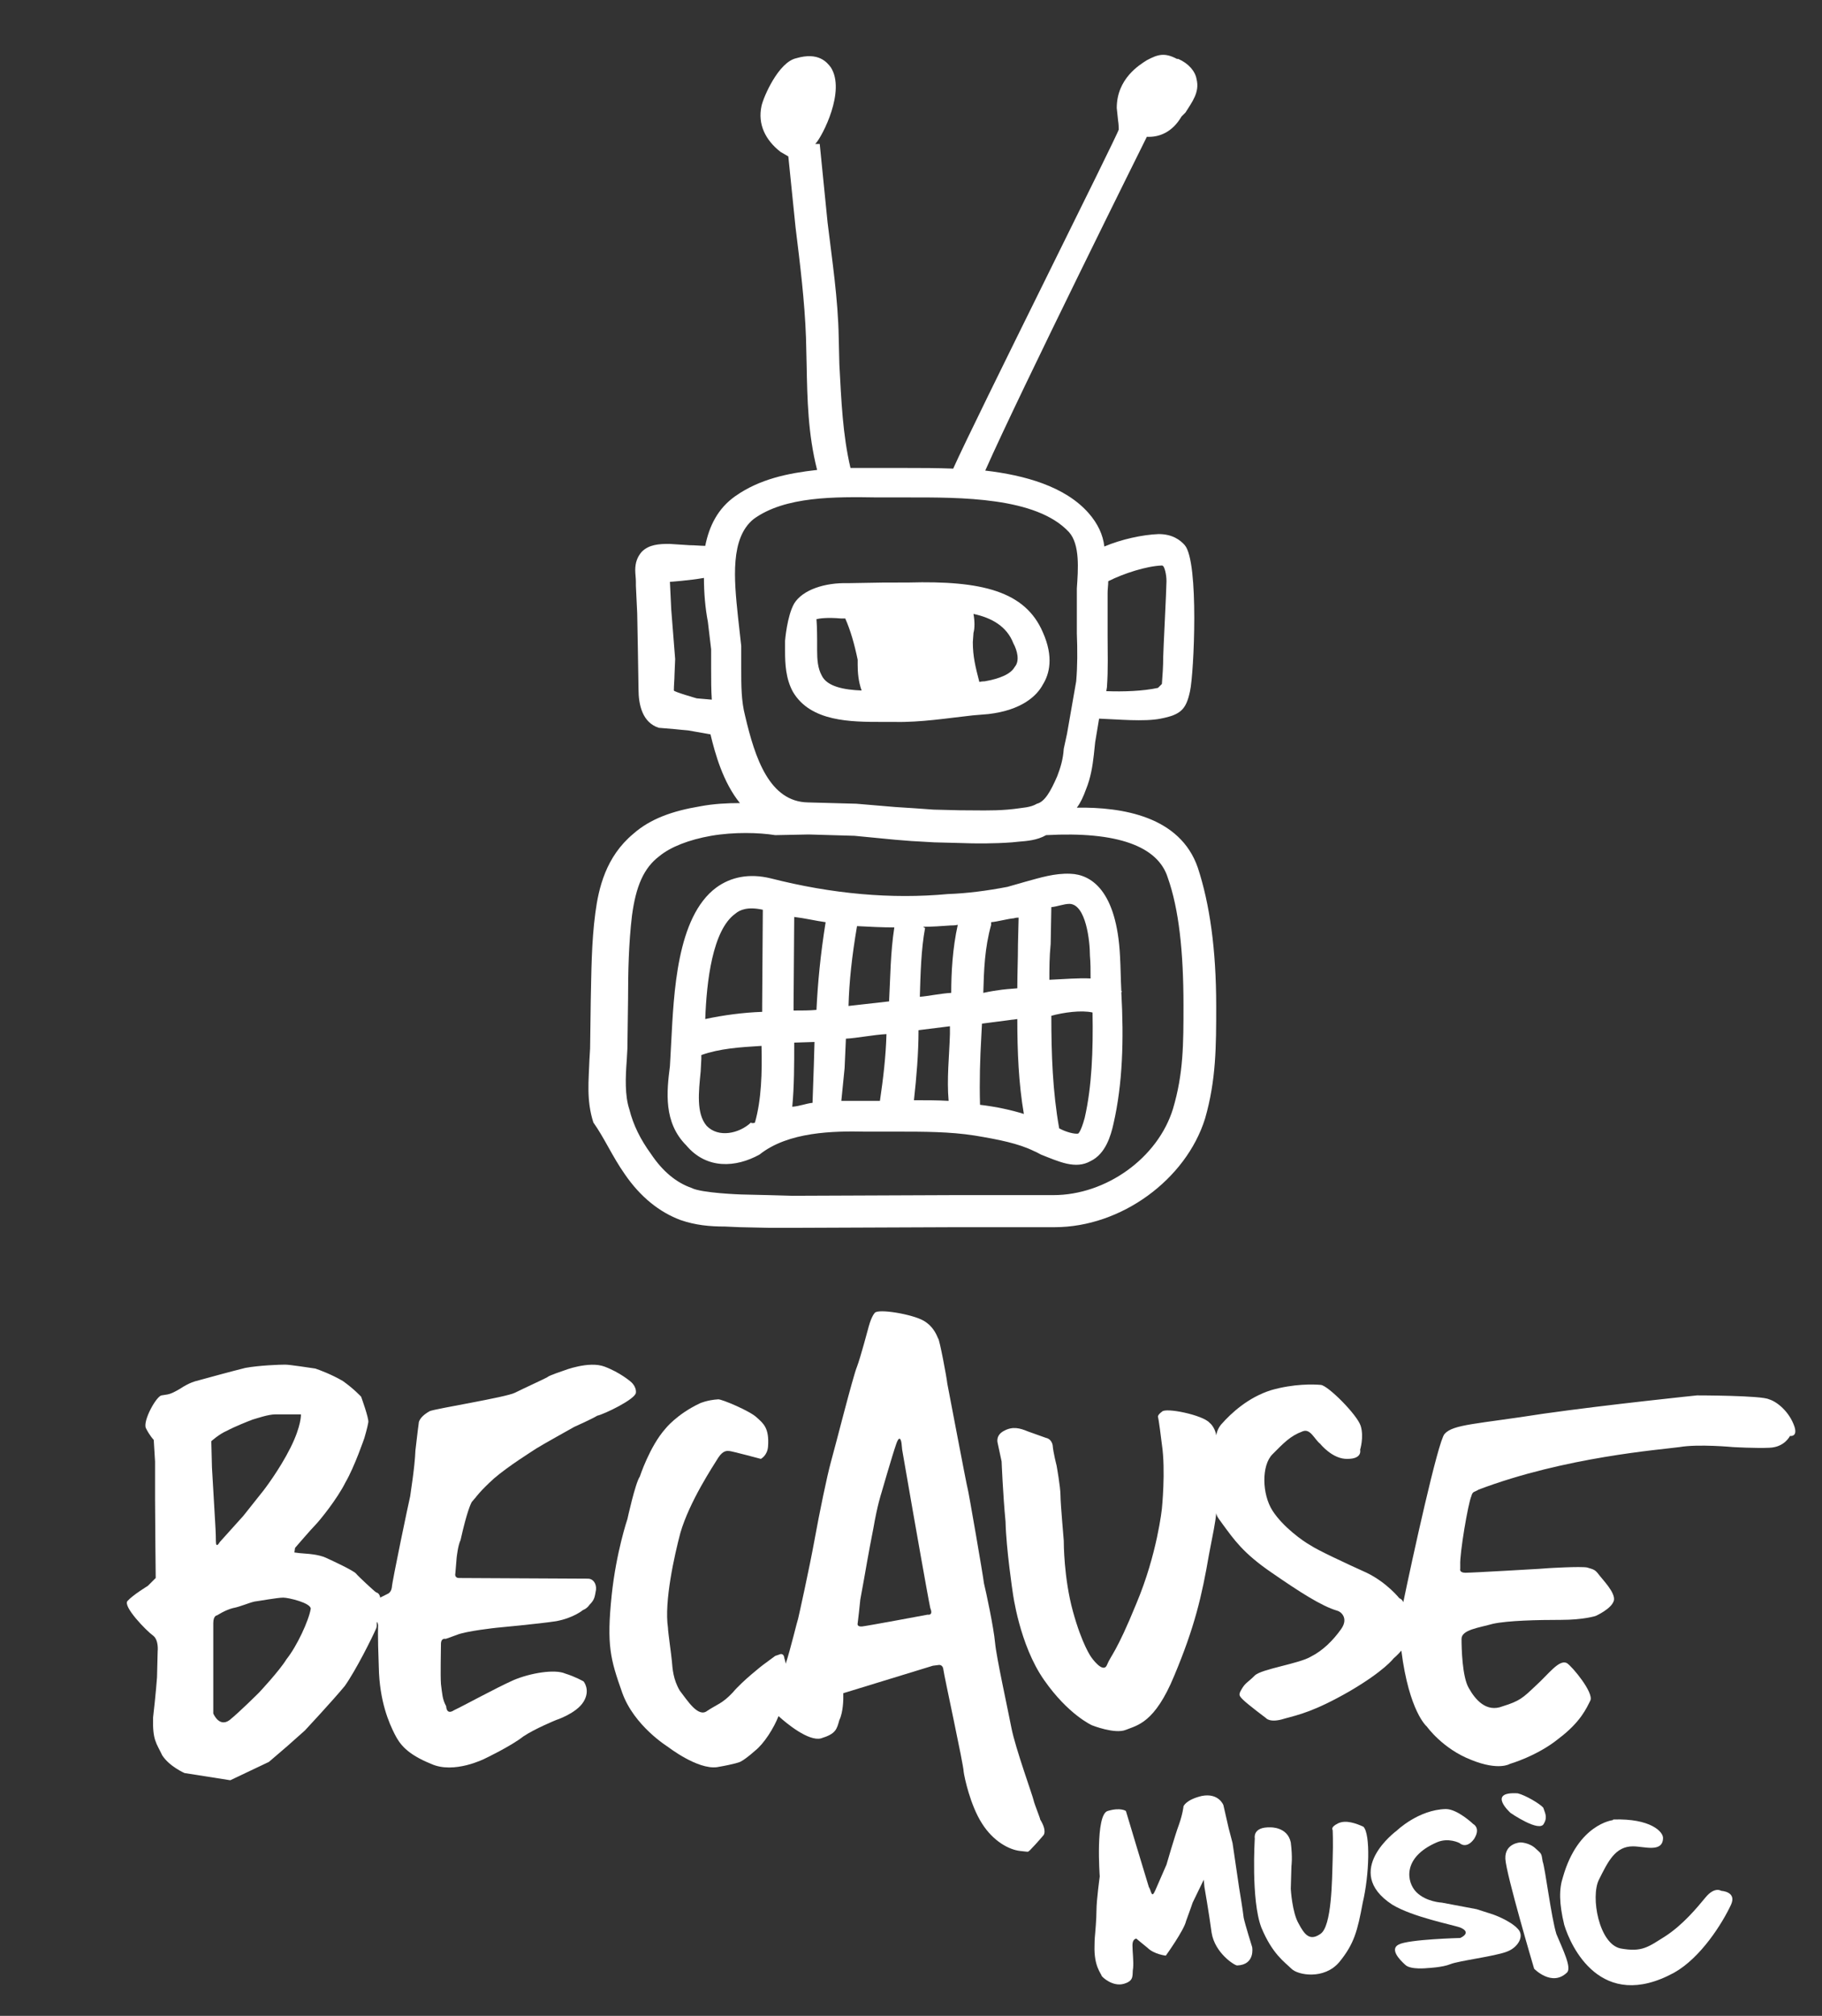 <?xml version="1.0" encoding="utf-8"?>
<!-- Generator: Adobe Illustrator 25.0.1, SVG Export Plug-In . SVG Version: 6.00 Build 0)  -->
<svg version="1.1" id="Layer_1" xmlns="http://www.w3.org/2000/svg" xmlns:xlink="http://www.w3.org/1999/xlink" x="0px" y="0px"
	 viewBox="0 0 278.5 308" style="enable-background:new 0 0 278.5 308;" xml:space="preserve">
<rect x="0" y="0" width="278.5" height="308" fill="#333333" stroke="none"/>
<style type="text/css">
	.st0{fill:#FFFFFF;}
</style>
<g>
	<path class="st0" d="M134.8,110.3h1.9c4,0.1,8.3-0.6,12-1l2.4-0.2c5.1-0.6,7.4-2.8,8.3-4.5c1-1.6,1.7-4.2,0-8
		c-2.7-6.3-9.4-7.9-20.5-7.6c-3.9,0-3.9,0-9.3,0.1c-3.5-0.1-6.9,1-8.2,3.1c-1.1,1.9-1.4,5.7-1.4,5.7c0,0.6,0,1,0,1.6
		c0,1.9,0.1,4.2,1.2,6.2C123.9,110.3,130.1,110.3,134.8,110.3z M148.8,93.8c2.8,0.6,5.1,1.9,6.1,4.5c0.6,1.1,1,2.7,0.2,3.6
		c-0.6,1.1-2.3,1.8-4.6,2.2c0,0-0.5,0-0.8,0.1c-0.6-2.3-1-3.9-1-6.1l0.1-1.4C149,96,149,94.9,148.8,93.8z M128.6,94.5h0.6
		c0.8,1.8,1.4,3.9,1.9,6.3c0-0.1,0,0.8,0,0.8c0,1.1,0.1,2.5,0.6,3.9c-2.7-0.1-5.3-0.6-6.1-2.3c-0.6-1.1-0.7-2.4-0.7-3.9
		c0-0.6,0-1,0-1.6c0,0,0-1.9-0.1-3.1C125.2,94.5,126.4,94.3,128.6,94.5z"/>
	<path class="st0" d="M69.8,238c0,0,0.2-1.9,0.6-2.7c1-4.5,1.6-5.6,1.7-5.8c0.1-0.1,0.6-0.7,0.6-0.7s0.7-1,2.8-2.9
		c2.2-1.9,5.9-4.2,6.5-4.6s5.8-3.3,5.8-3.3s2.7-1.2,3.5-1.7c1-0.2,5.8-2.5,5.9-3.5c0.1-1-0.8-1.7-0.8-1.7s-1.6-1.4-4-2.3
		s-6.2,0.6-6.2,0.6s-2.4,0.8-2.5,1c-0.1,0.1-3.6,1.7-5,2.4s-12,2.4-13,2.8c-1.8,1-1.7,1.9-1.7,1.9s-0.2,1.4-0.5,4.1
		c-0.1,2.7-0.8,6.8-0.8,7c-0.2,0.8-2.8,13.2-2.8,13.9c-0.1,0.8-0.6,1-0.6,1l-1.2,0.6V244c0,0-0.1-0.6-0.6-0.7
		c-0.2-0.1-2.8-2.5-3.1-2.9c-0.5-0.5-3.5-1.9-4.6-2.4c-1.1-0.5-2.8-0.6-2.8-0.6l-1.2-0.1l-0.8-0.1l0.1-0.7c0,0,2.5-2.9,3.1-3.5
		c0.6-0.6,3.3-3.9,4.6-6.5c1.4-2.4,2.9-6.8,2.9-6.8s0.5-1.7,0.6-2.4c0.1-0.6-1.1-3.9-1.1-3.9s-1.1-1.2-2.8-2.4
		c-1.7-1-3.6-1.7-4.2-1.9c-0.7-0.1-3.9-0.6-4.6-0.6c-0.8,0-3.9,0.1-6.1,0.5c-2.4,0.6-5.3,1.4-5.3,1.4L30,211c0,0-1,0.2-2.5,1.2
		c-1.7,1-1.8,0.8-2.8,1c-0.8,0.1-2.9,3.9-2.4,5c0.6,1.2,1.2,1.8,1.2,1.8l0.2,3.3v5.8c0,2.7,0.1,12,0.1,12l-1.2,1.2
		c0,0-2.3,1.4-3.1,2.3c-0.8,0.8,2.9,4.6,3.9,5.3c0.9,0.7,0.7,2.4,0.7,2.4l-0.1,4c0,0-0.2,2.7-0.6,6.1c-0.1,3.5,0.5,3.9,1.4,5.8
		c1.1,1.7,3.4,2.7,3.4,2.7l7,1.1l5.9-2.8l2.8-2.4l2.7-2.4c0,0,4.2-4.5,6.1-6.8c1.7-2.4,4.2-7.4,4.8-8.8c0.1-0.2,0.1-0.6,0.1-1
		c0.2,0.2,0.2,0.6,0.2,0.6s-0.1,1,0.1,6.3c0.1,5.3,1.6,8.6,2.4,10.2c0.8,1.6,1.9,3.1,5.6,4.6c3.5,1.6,8.2-0.8,8.2-0.8s4-1.9,5.9-3.4
		c1.8-1.2,5-2.5,5-2.5s3.1-1,4.2-2.8c1.1-1.8,0-3.1,0-3.1s-1.2-0.7-2.8-1.2c-1.6-0.7-5.3-0.1-7.9,1c-2.7,1.2-7.6,3.9-9.1,4.6
		c-1.2,0.8-1.2-0.6-1.2-0.6c-0.6-1.1-0.6-1.9-0.8-3.4c-0.1-1.4,0-5.1,0-6.1c0-1,0.7-0.8,0.7-0.8s0.1,0,1.7-0.6
		c1.4-0.6,6.1-1.1,6.1-1.1s6.5-0.6,9.1-1c2.7-0.5,4.1-1.7,4.1-1.7s0.6-0.2,1-0.8c0.8-0.8,0.8-1.2,1-2.3c0.1-1-0.5-1.7-1.2-1.7
		s-18.9-0.1-19.7-0.1c-0.8,0-0.6-0.7-0.6-0.7L69.8,238z M32.3,220.2c0,0,1.2-1.1,2.4-1.6c1.1-0.6,3.1-1.4,3.9-1.7
		c0.7-0.2,2.4-0.8,3.5-0.8h3.9c0,0,0.1,1.7-1.6,5.1c-1.7,3.4-4.1,6.5-4.1,6.5l-3.1,3.9l-3.6,4c0,0-0.6,1.1-0.6-0.1
		c0-1.2-0.1-2.7-0.1-2.7l-0.5-8.6L32.3,220.2z M43.8,253.5c-1.1,1.8-4.2,5.1-4.2,5.1s-2.9,2.9-4.5,4.2c-1.6,1.2-2.5-1-2.5-1v-5.2
		V248c0-1.2,0.6-1.2,0.6-1.2s1.2-0.8,2.4-1.1c1.1-0.2,2.4-0.8,3.3-1c0.8-0.1,3.5-0.6,4.4-0.6c0.8,0,4.2,0.8,4.2,1.7
		C47.2,247.6,45.4,251.5,43.8,253.5z"/>
	<path class="st0" d="M235.8,284.4c-0.2-1.2-0.1-1.1-1-1.9c-1-1-2.4-1-2.4-1s-2.4,0.1-2.3,2.5c0.1,2.3,4.4,16.8,4.4,16.8
		s2.7,2.8,5,0.6c0.8-0.7-0.6-3.5-1.6-5.9C237.1,292.9,236.2,285.5,235.8,284.4z"/>
	<path class="st0" d="M228.2,292.5l-2.5-0.8l-5.3-1c0,0-2.4-0.1-3.9-1.6c-1.5-1.5-2.2-5.3,3.1-7.6c1.8-0.8,3.5,0.1,3.5,0.1
		s1,1,2.2-0.6c1.1-1.7-0.1-2.3-0.1-2.3s-2.4-2.3-4.2-2.3c-4.2,0.1-7.5,3.3-7.5,3.3s-8.5,6.2-0.7,11.3c3.1,1.9,9.3,3.1,10.4,3.5
		c1.9,0.8,0,1.6,0,1.6s-7.9,0.2-9.4,1c-1.4,0.7,0.1,2.3,1,3.1c0.8,0.8,3.4,0.5,3.4,0.5s2.3-0.1,3.5-0.6c1.2-0.5,6.8-1.2,8.6-1.9
		c1.7-0.6,2.8-2.4,1.7-3.5C230.8,293.4,228.2,292.5,228.2,292.5z"/>
	<path class="st0" d="M230.9,277c0,0,4.5,3.1,5.1,1.6c0.6-1,0.1-1.7-0.1-2.4c-0.5-0.6-2.7-1.9-3.9-2.2
		C227.2,273.7,230.9,277,230.9,277z"/>
	<path class="st0" d="M274.3,218c-0.8-2.4-2.8-3.9-3.9-4.2c-1.1-0.6-11-0.6-11-0.6s-13.6,1.4-23.5,2.8c-10.2,1.6-13.8,1.6-15.1,3.1
		c-1,1.1-5,19.4-6.3,25.7c-0.2-0.5-0.6-0.6-0.6-0.6s-1.9-2.4-5-3.9c-3.1-1.4-7.6-3.5-8.6-4.2c-1.1-0.6-4.2-2.8-5.8-5.3
		c-1.6-2.5-1.7-6.9,0-8.6s2.7-2.8,4.6-3.5c1.2-0.5,1.8,1.2,2.7,1.9c0,0,1.9,2.4,4.2,2.3c2.3,0,1.9-1.4,1.9-1.4s0.6-1.9,0.1-3.6
		c-0.5-1.7-5-6.2-6.1-6.3s-4.1-0.2-7.6,0.8c-3.5,1.1-6.1,3.5-7.6,5.2c0,0-0.6,0.6-0.8,1.7c-0.1-0.8-0.6-1.6-1-1.9
		c-1-1.2-6.8-2.4-7.3-1.7c-0.7,0.5-0.6,0.8-0.6,0.8s0.1,0.1,0.6,4.2c0.6,4,0,9.8,0,9.8s-0.7,6.9-3.9,14.5c-3.1,7.6-3.9,7.9-4.5,9.4
		c-0.6,1.4-2.4-1.2-2.4-1.2s-1.4-1.9-2.8-7c-1.4-5.1-1.4-10.5-1.4-10.8c0-0.2-0.5-5.6-0.5-6.9s-0.6-4.6-0.6-4.6s-0.5-1.9-0.6-3.1
		c-0.2-1-1-1.1-1-1.1s-1.7-0.6-2.8-1c-1.2-0.5-2.3-0.8-3.6-0.1c-1.4,0.7-1,1.9-1,1.9l0.6,2.8c0,0,0.2,5,0.6,9.2
		c0.1,4.2,1.1,10.8,1.1,10.8s1,8,4.8,13.4c3.7,5.3,7.3,6.9,7.3,6.9s3.5,1.4,5.2,0.7c1.7-0.7,4.4-1,7.4-8.3
		c3.1-7.4,4.2-12.1,5.3-18.5c0.6-3.1,1-5,1.1-6.3c0.1,0.6,0.6,1.1,1,1.7c1.7,2.3,3.1,4.4,7.5,7.4c4.2,2.9,7.6,5.1,10,5.8
		c0.5,0.1,1.8,1.1,0.6,2.8s-2.8,3.3-4.6,4.2c-1.8,1.1-7.6,1.9-8.6,2.9c-1,1-1.4,1.1-1.9,1.9c-0.6,1-0.6,1.1,0.1,1.8
		c0.7,0.7,3.5,2.8,3.5,2.8s0.6,0.8,2.8,0.1c2.2-0.6,4.6-1.1,10-4.2c5.3-3.1,6.7-5,6.7-5s0.6-0.5,1.2-1.2c1.2,9.4,3.9,11.6,3.9,11.6
		s2.4,3.4,6.8,5.1c4.2,1.7,5.9,0.6,5.9,0.6s4.2-1.2,7.5-3.9c3.3-2.5,4.2-4.6,4.8-5.8c0.5-1.2-2.7-5.1-3.6-5.7
		c-1.2-0.6-2.8,1.7-4.8,3.5c-1.9,1.8-2.4,2.3-5,3.1c-2.5,1-4.2-1-5.2-2.8c-1-1.7-1.1-6.1-1.1-7.5c0-1.4,2.7-1.7,4.8-2.3
		c2.3-0.5,6.9-0.6,10.4-0.6s5.3-0.6,5.3-0.6s2.5-1.1,2.8-2.4c0.2-1.2-1.7-3.1-2.3-3.9c-0.6-0.8-0.8-0.8-1.8-1.1
		c-1-0.2-5.9,0.1-5.9,0.1l-1.4,0.1c0,0-10.2,0.6-11.3,0.6c-1,0-0.8-0.6-0.8-0.6v-0.6c-0.1-1.7,1.2-9.4,1.7-10.5
		c0.2-0.8,0.5-0.6,1.1-1c13.2-5,27.8-6.1,30.7-6.5c2.9-0.5,8.2,0,8.2,0s3.5,0.2,5.6,0.1c2.3-0.1,3.1-1.8,3.1-1.8
		S274.8,219.6,274.3,218z"/>
	<path class="st0" d="M263.1,288.9c0,0-1-0.7-2.4,1c-1.4,1.7-3.5,4.2-6.1,5.9c-2.7,1.7-3.6,2.5-6.9,1.9c-3.3-0.7-4.6-7.9-3.3-10.5
		c1.4-2.8,2.5-5.1,5.2-5.1c1.7,0,4.5,1,4.6-1.2c0.1-1-1.9-3.1-7.6-2.9l-0.1,0.1c0,0-5.3,0.6-7.6,8.7c-0.6,1.8-0.6,4,0.2,7.3
		c1,3.3,5.6,13.4,16.8,7.3c4.1-2.3,7.4-7.6,8.7-10.4C265.5,289,263.1,288.9,263.1,288.9z"/>
	<path class="st0" d="M95.5,179.4c2.4,3.5,5.3,5.8,8.5,7c2.3,0.8,4.5,1,6.8,1l2.3,0.1l4.6,0.1h3.4l24.9-0.1h15.2
		c10.2,0,20.1-7.3,23-16.6c1.7-5.9,1.7-11.1,1.7-17.2c0-8.7-1-15.6-2.8-21.1c-2.7-7.9-11.6-9.3-18.5-9.2c0.6-0.8,1-1.7,1.4-2.8
		c0.7-1.7,1-3.5,1.2-5.3l0.2-1.9l0.6-3.6c2.8,0.1,6.9,0.5,9.4,0c3.1-0.6,3.9-1.4,4.5-4.2c0.6-2.7,1.4-19.7-0.8-22.3
		c-0.7-0.8-1.9-1.7-4-1.7c-2.5,0.1-5.7,0.8-8.3,1.9c-0.2-1.8-1-3.5-2.4-5.1c-3.6-4.1-9.8-5.8-15.8-6.5c5.3-12,24.7-51,24.7-51
		c1.9,0.1,3.9-0.7,5.3-3.1l0.6-0.6c1-1.6,2.2-3.1,1.7-5.1c-0.2-1.2-1.2-2.4-2.8-3.1L179.9,9c-1.9-1-2.9-0.7-4.6,0.2
		c-1.1,0.7-4.6,2.8-4.6,7.3l0.2,1.9c0.1,0.6,0.1,1.1,0.1,1.4c-0.1,0.7-21.9,44.2-25.3,51.8c-2.5-0.1-5-0.1-7-0.1H137h-2.8
		c-1.4,0-2.8,0-4.2,0c-1.2-5.1-1.4-10.3-1.7-15.8l-0.1-4.2c-0.1-5.8-1-11.7-1.7-17.5l-1.2-12h-0.7l0.1-0.1c1-1.1,4.6-8,2.3-11.6
		c-0.6-0.8-1.9-2.4-5.3-1.4c-2.7,0.6-5,5.9-5.3,7.3c-0.6,2.8,0.6,5.2,2.9,7l1.2,0.7l1.1,10.8c0.7,5.7,1.4,11.3,1.6,16.9l0.1,4.2
		c0.1,5.2,0.2,10.5,1.6,16c-4.5,0.5-8.8,1.4-12.5,4c-2.7,1.9-4,4.6-4.6,7.6c-0.7,0-1.6-0.1-2.4-0.1l-3.1-0.2c-1.6,0-3.1,0.1-4.2,1.2
		c-0.7,0.8-1,1.7-1,2.8c0,0.6,0.1,1.2,0.1,1.8v0.6l0.2,4.2c0,0,0.2,10.5,0.2,11.6c0,2.4,0.6,5.1,3.1,5.9l2.4,0.2l1,0.1l1.1,0.1
		l3.4,0.6c0.7,2.9,1.9,7.3,4.5,10.5c-1.9,0-4,0.1-6.1,0.5c-4.2,0.7-7.6,1.9-10.2,4.2c-4.2,3.5-5.3,8.3-5.8,12.1
		c-0.6,4.5-0.6,9.1-0.7,13.4l-0.1,7.3l-0.1,1.7c-0.1,3.1-0.5,6.2,0.6,9.6C92.4,173.9,93.6,176.7,95.5,179.4z M169.2,105
		c0.2-2.8,0.1-5.3,0.1-7.9v-5.9v-0.6c0-0.6,0.1-1.2,0.1-1.8c2.4-1.2,5.8-2.3,8.2-2.4c0,0,0.1,0,0.2,0.1c0.2,0.2,0.5,1.2,0.5,2.3
		c0,1.2-0.5,10.8-0.5,11.6c0,1.4-0.1,2.8-0.2,4.1l-0.6,0.6c-2.3,0.5-5.3,0.6-7.9,0.5L169.2,105z M106.5,106.7c0,0-3.5-1-3.5-1.2
		c0-0.8,0.1-1.7,0.1-2.4l0.1-2.4l-0.6-7.6l-0.2-4.2c0,0,2.9-0.2,5.2-0.6c0,2.3,0.2,4.6,0.6,6.7l0.5,4.2v3.1c0,1.6,0,3.1,0.1,4.6
		L106.5,106.7z M113.9,109.4c-0.6-2.3-0.6-4.6-0.6-7.3v-3.4l-0.5-4.5c-0.6-5.7-1.2-12,2.4-14.9c4.8-3.5,12.5-3.4,18.9-3.3h2.8h1.9
		c7.9,0,19.6-0.1,24.6,5.3c1.7,1.9,1.4,5.7,1.2,8.6v0.6v6.3c0.1,2.5,0.1,5-0.1,7.3l-1.4,8l-0.5,2.3c-0.1,1.6-0.5,2.9-1,4.2
		c-1,2.3-1.9,3.9-3.1,4.2c-1,0.6-2.2,0.6-3.5,0.8l-1,0.1c-2.4,0.2-4.6,0.1-7.3,0.1l-4-0.1l-2.8-0.2l-3.1-0.2l-5.9-0.5l-7.4-0.2
		C117.6,122.5,115.4,115.8,113.9,109.4z M95.8,162l0.1-1.8l0.1-7.5c0-4.2,0.1-8.6,0.6-12.8c0.6-4.5,1.8-7.3,4.2-9.1
		c1.7-1.4,4.5-2.5,7.9-3.1c3.5-0.6,7.3-0.5,9.8-0.1l5-0.1c0.1,0,0.1,0,0.2,0l6.9,0.2l6.2,0.6l2.5,0.2l3.5,0.2l3.9,0.1
		c2.5,0.1,5.3,0.1,8-0.1l1-0.1c1.2-0.1,2.8-0.2,4.2-1c10.9-0.6,17.1,1.7,18.6,6.5c1.7,4.8,2.4,11.3,2.4,19.5c0,5.9,0,10.4-1.6,15.8
		c-2.3,7.5-10.2,13.2-18.3,13.2h-15.2l-24.7,0.1l-3.6-0.1l-4.2-0.1c0,0-6.1-0.2-7.6-1c-2.3-0.8-4.4-2.5-6.2-5.2
		c-1.6-2.2-2.7-4.4-3.3-6.8C95.5,167.4,95.6,164.6,95.8,162z"/>
	<path class="st0" d="M158,275.1c-0.1-0.6-2.8-8-3.4-11.1c-0.6-3.1-2.3-10.8-2.5-13c-0.2-2.3-1.4-7.9-1.7-9.1
		c-0.1-1-2.4-14.3-2.5-14.5c-0.1-0.2-2.9-15-3.1-16c-0.1-1-1.2-6.8-1.4-6.9c-0.1-0.1-0.5-1.7-2.2-2.7s-7-1.9-7.5-1.2
		c-0.6,0.7-1,2.4-1,2.4s-1.2,4.5-1.7,5.8c-0.6,1.4-3.4,12.5-4,14.6c-0.6,2.2-1.7,7.5-2.5,11.9c-0.8,4.4-2.4,11.6-2.5,12
		c-0.1,0.2-1.2,4.8-1.9,6.9c-0.1-0.6-0.2-0.8-0.2-0.8c-0.1-1-0.8-0.6-0.8-0.6l-0.6,0.2l-1.9,1.4c0,0-3.1,2.4-4.6,4.2
		c-1.6,1.7-2.4,1.8-3.9,2.8c-1.4,1.1-3.1-1.7-4.2-3.1c-1-1.7-1.1-3.3-1.2-4.5c-0.1-1.1-0.6-4.5-0.6-5.1c-0.6-4,1-11.1,1.9-14.5
		c1.4-4.8,5-10.2,5.8-11.5c0.8-1.2,1.4-1,1.7-1s4.8,1.2,4.8,1.2s1-0.5,1.1-1.9c0.2-2.8-0.7-3.5-1.7-4.4c-1-1-5.3-2.8-5.9-2.8
		c-1.7,0.1-2.8,0.6-2.8,0.6c-3.6,1.7-5.3,3.9-5.3,3.9c-2.4,2.7-3.9,7.3-3.9,7.3c-0.7,1-1.9,6.5-1.9,6.5s-1.7,5-2.4,11.6
		c-0.8,7.7-0.2,9.8,1.6,14.9s7,8.3,7,8.3s4.5,3.5,7.5,3.1c2.9-0.5,3.5-0.8,3.5-0.8s0.6-0.2,2.3-1.7c1.4-1.1,2.9-3.5,3.6-5.3
		c1.2,1.1,4.6,3.9,6.5,3.4c2.3-0.7,2.4-1.4,2.8-2.8c0.6-1.2,0.6-3.3,0.6-3.3v-0.8l13.7-4.2l0.8-0.1c0,0,0.7-0.2,0.8,0.7
		s3.1,14.6,3.1,15.6c0.1,0.8,1,5.1,2.8,7.9c1.7,2.7,4.1,4,5.8,4.2c1.7,0.2,1.2,0.1,1.2,0.1s0.1,0.1,0.7-0.6c0.6-0.6,1.7-1.9,1.7-1.9
		s0.6-0.6-0.5-2.4C159,277.8,158.1,275.6,158,275.1z M141.8,246.7c0,0-9.1,1.7-10,1.8c-0.9,0.1-0.7-0.5-0.7-0.5l0.2-1.7l0.2-1.9
		l0.6-3.3c0,0,0.7-4.1,1.4-7.6c0.6-3.5,1.2-5.3,1.2-5.3s1.7-5.9,2.3-7.6c0.6-1.7,0.8-0.1,0.8-0.1l0.1,1l1.6,9.2c0,0,2.4,13.7,2.7,15
		C142.7,246.9,141.8,246.7,141.8,246.7z"/>
	<path class="st0" d="M116.1,176.4L116.1,176.4c4.4-3.5,11.3-3.6,16.1-3.5h4.8c4.2,0,8.2,0,12,0.6c3.6,0.6,6.7,1.2,9.1,2.4
		c0.1,0,1,0.5,1,0.5c2.8,1.1,5.3,2.3,7.6,1c2.3-1.1,3.1-3.9,3.5-5.7c1.4-6.1,1.6-12.8,1.2-20.1l0.1-0.1l-0.1-0.1
		c-0.1-1.8-0.1-3.6-0.2-5.3c-0.5-10-4.4-12.5-7.6-12.6c-2.4-0.1-4.6,0.6-6.8,1.2l-2.8,0.8c-3.1,0.6-6.2,1-9.1,1.1
		c-8.6,0.8-17.7,0-27.1-2.4c-3.3-0.8-6.1-0.2-8.3,1.4c-6.1,4.5-6.5,16.3-6.9,23.6l-0.1,1.9l-0.1,1.8c-0.5,3.9-1,8.6,2.5,12.1
		C108,178.7,112.5,178.4,116.1,176.4z M160.6,144.2l0.1-5.6c1-0.1,1.9-0.5,2.8-0.5c2.5,0.1,3.1,5.7,3.1,7.9c0.1,1.1,0.1,2.3,0.1,3.5
		c-1.8-0.1-4,0.1-6.3,0.2C160.4,148,160.4,146.2,160.6,144.2z M167,154.7c0.1,5.8-0.1,11.3-1.2,16.1c-0.6,2.2-1,2.4-1,2.4
		c-0.5,0.1-1.8-0.2-2.9-0.8c-1-5.6-1.2-11.3-1.2-17.2C162.5,154.7,165.3,154.3,167,154.7z M151.5,140.9c1.1-0.1,2.4-0.5,3.5-0.6
		c0,0,0.2-0.1,0.7-0.1l-0.1,4.1c0,2.3-0.1,4.4-0.1,6.7l-1.2,0.1c0,0-1.7,0.1-4,0.6c0.1-3.5,0.2-6.8,1.2-10.4V140.9z M150,158.3
		l0.1-1.9l4.6-0.6c0,0,0.2,0,0.8-0.1c0,5,0.2,9.8,1,14.5c-1.9-0.6-4.2-1.1-6.7-1.4C149.7,165.2,149.8,161.8,150,158.3z M141.1,141.6
		c1.4,0,2.8-0.1,4.2-0.2c0.2,0,0.7,0,1.1-0.1c-0.8,3.6-1,7.3-1,10.4c-1.7,0.1-3.5,0.5-4.8,0.6c0.1-3.5,0.2-7.3,0.8-10.5L141.1,141.6
		L141.1,141.6z M140.4,157.4l4.8-0.6c0,0.7,0,1.2,0,1.2c-0.1,3.4-0.5,6.8-0.2,10.2c-1.7-0.1-3.5-0.1-5.3-0.1
		C140.1,164.5,140.4,160.9,140.4,157.4z M131,141.5c1.9,0.1,3.9,0.2,5.7,0.2c-0.6,3.9-0.6,7.6-0.8,11.3l-6.2,0.7
		C129.8,150,130.2,146.2,131,141.5z M129.1,163.2l0.2-4.5c1.8-0.1,4.2-0.6,6.2-0.7c-0.1,3.5-0.5,6.8-1,10.2h-2.4c-1.1,0-2.3,0-3.5,0
		L129.1,163.2z M121.4,140.1c1.7,0.2,3.3,0.6,4.8,0.8c-0.8,5-1.2,9.3-1.4,13.4c-1,0.1-2.4,0.1-3.5,0.1v-0.8L121.4,140.1z
		 M121.4,159.3l3.1-0.1l-0.1,3.5l-0.2,5.8c-1,0.1-1.9,0.5-3.1,0.6C121.4,166,121.4,162.6,121.4,159.3z M112.4,139.6
		c0.7-0.6,1.9-1.1,4.2-0.6l-0.1,14.6v1c-2.9,0.1-5.9,0.5-8.7,1.1C108,150,108.9,142.1,112.4,139.6z M107.1,163.7l0.1-1.9
		c0,0,0-0.2,0-0.6c2.8-1,5.9-1.2,9.2-1.4c0.1,4,0,8.2-1,11.7c-0.1,0.1-0.2,0.1-0.5,0.1l-0.1-0.1c-1.8,1.7-5,2.4-6.8,0.5
		C106.4,170.1,106.8,166.8,107.1,163.7z"/>
	<path class="st0" d="M167.3,295.4L167.3,295.4C167.3,295.1,167.3,295.4,167.3,295.4z"/>
	<path class="st0" d="M204.5,278.6c-1.2,0.6-0.8,1-0.8,1s0.1,1.7,0,4.6c-0.1,2.9-0.1,10.2-1.9,11.3c-1.6,1.1-2.4,0.1-3.3-1.6
		c-1-1.7-1.2-5.3-1.2-5.3l0.1-3.5c0,0,0.2-1.2-0.1-3.6c-0.5-2.4-3.1-2.3-3.1-2.3c-2.8-0.1-2.4,1.7-2.4,1.7s-0.6,9.4,1,13.6
		c1.7,4.1,3.6,5.3,4.6,6.3c1,1,5,1.7,7.3-1c2.3-2.8,2.8-4.8,3.6-9.1c1-4.2,1.2-10.5,0.1-11.6C207.3,278.6,205.7,278,204.5,278.6z"/>
	<path class="st0" d="M190.1,293c-0.1-1-0.7-4.6-0.7-4.6l-1-6.8l-0.6-2.3l-0.8-3.5c0,0-0.7-1.9-3.3-1.4c-2.5,0.6-2.8,1.6-2.8,1.6
		s-0.1,1.1-0.7,2.8c-0.6,1.6-1.9,6.1-1.9,6.1s-1.1,2.5-1.7,3.9c-0.6,1.4-0.6,0.1-1-0.5c-0.2-0.6-3.5-11.6-3.5-11.6s-0.8-0.6-2.8,0
		c-1.9,0.6-1.2,10-1.2,10s-0.5,3.6-0.5,5.2c0,1.4-0.2,3.4-0.2,3.5c0,0.1-0.1,0.8-0.1,1.9c-0.1,3.1,1,4.2,1.1,4.6
		c0.1,0.2,1.7,1.7,3.4,1.2s1.2-1.4,1.4-2.4c0.1-1-0.1-2.5-0.1-3.5s0.6-1,0.6-1s0.7,0.6,1.7,1.4c1,1,2.8,1.2,2.8,1.2s2.8-3.9,3.1-5.3
		c0.6-1.6,1-2.8,1-2.8l1.7-3.5l0.1,1.1c0,0,0.7,4,1.1,7c0.5,3.1,3.5,5,3.9,5c2.8-0.1,2.3-2.8,2.3-2.8S190.3,294,190.1,293z"/>
</g>
</svg>
